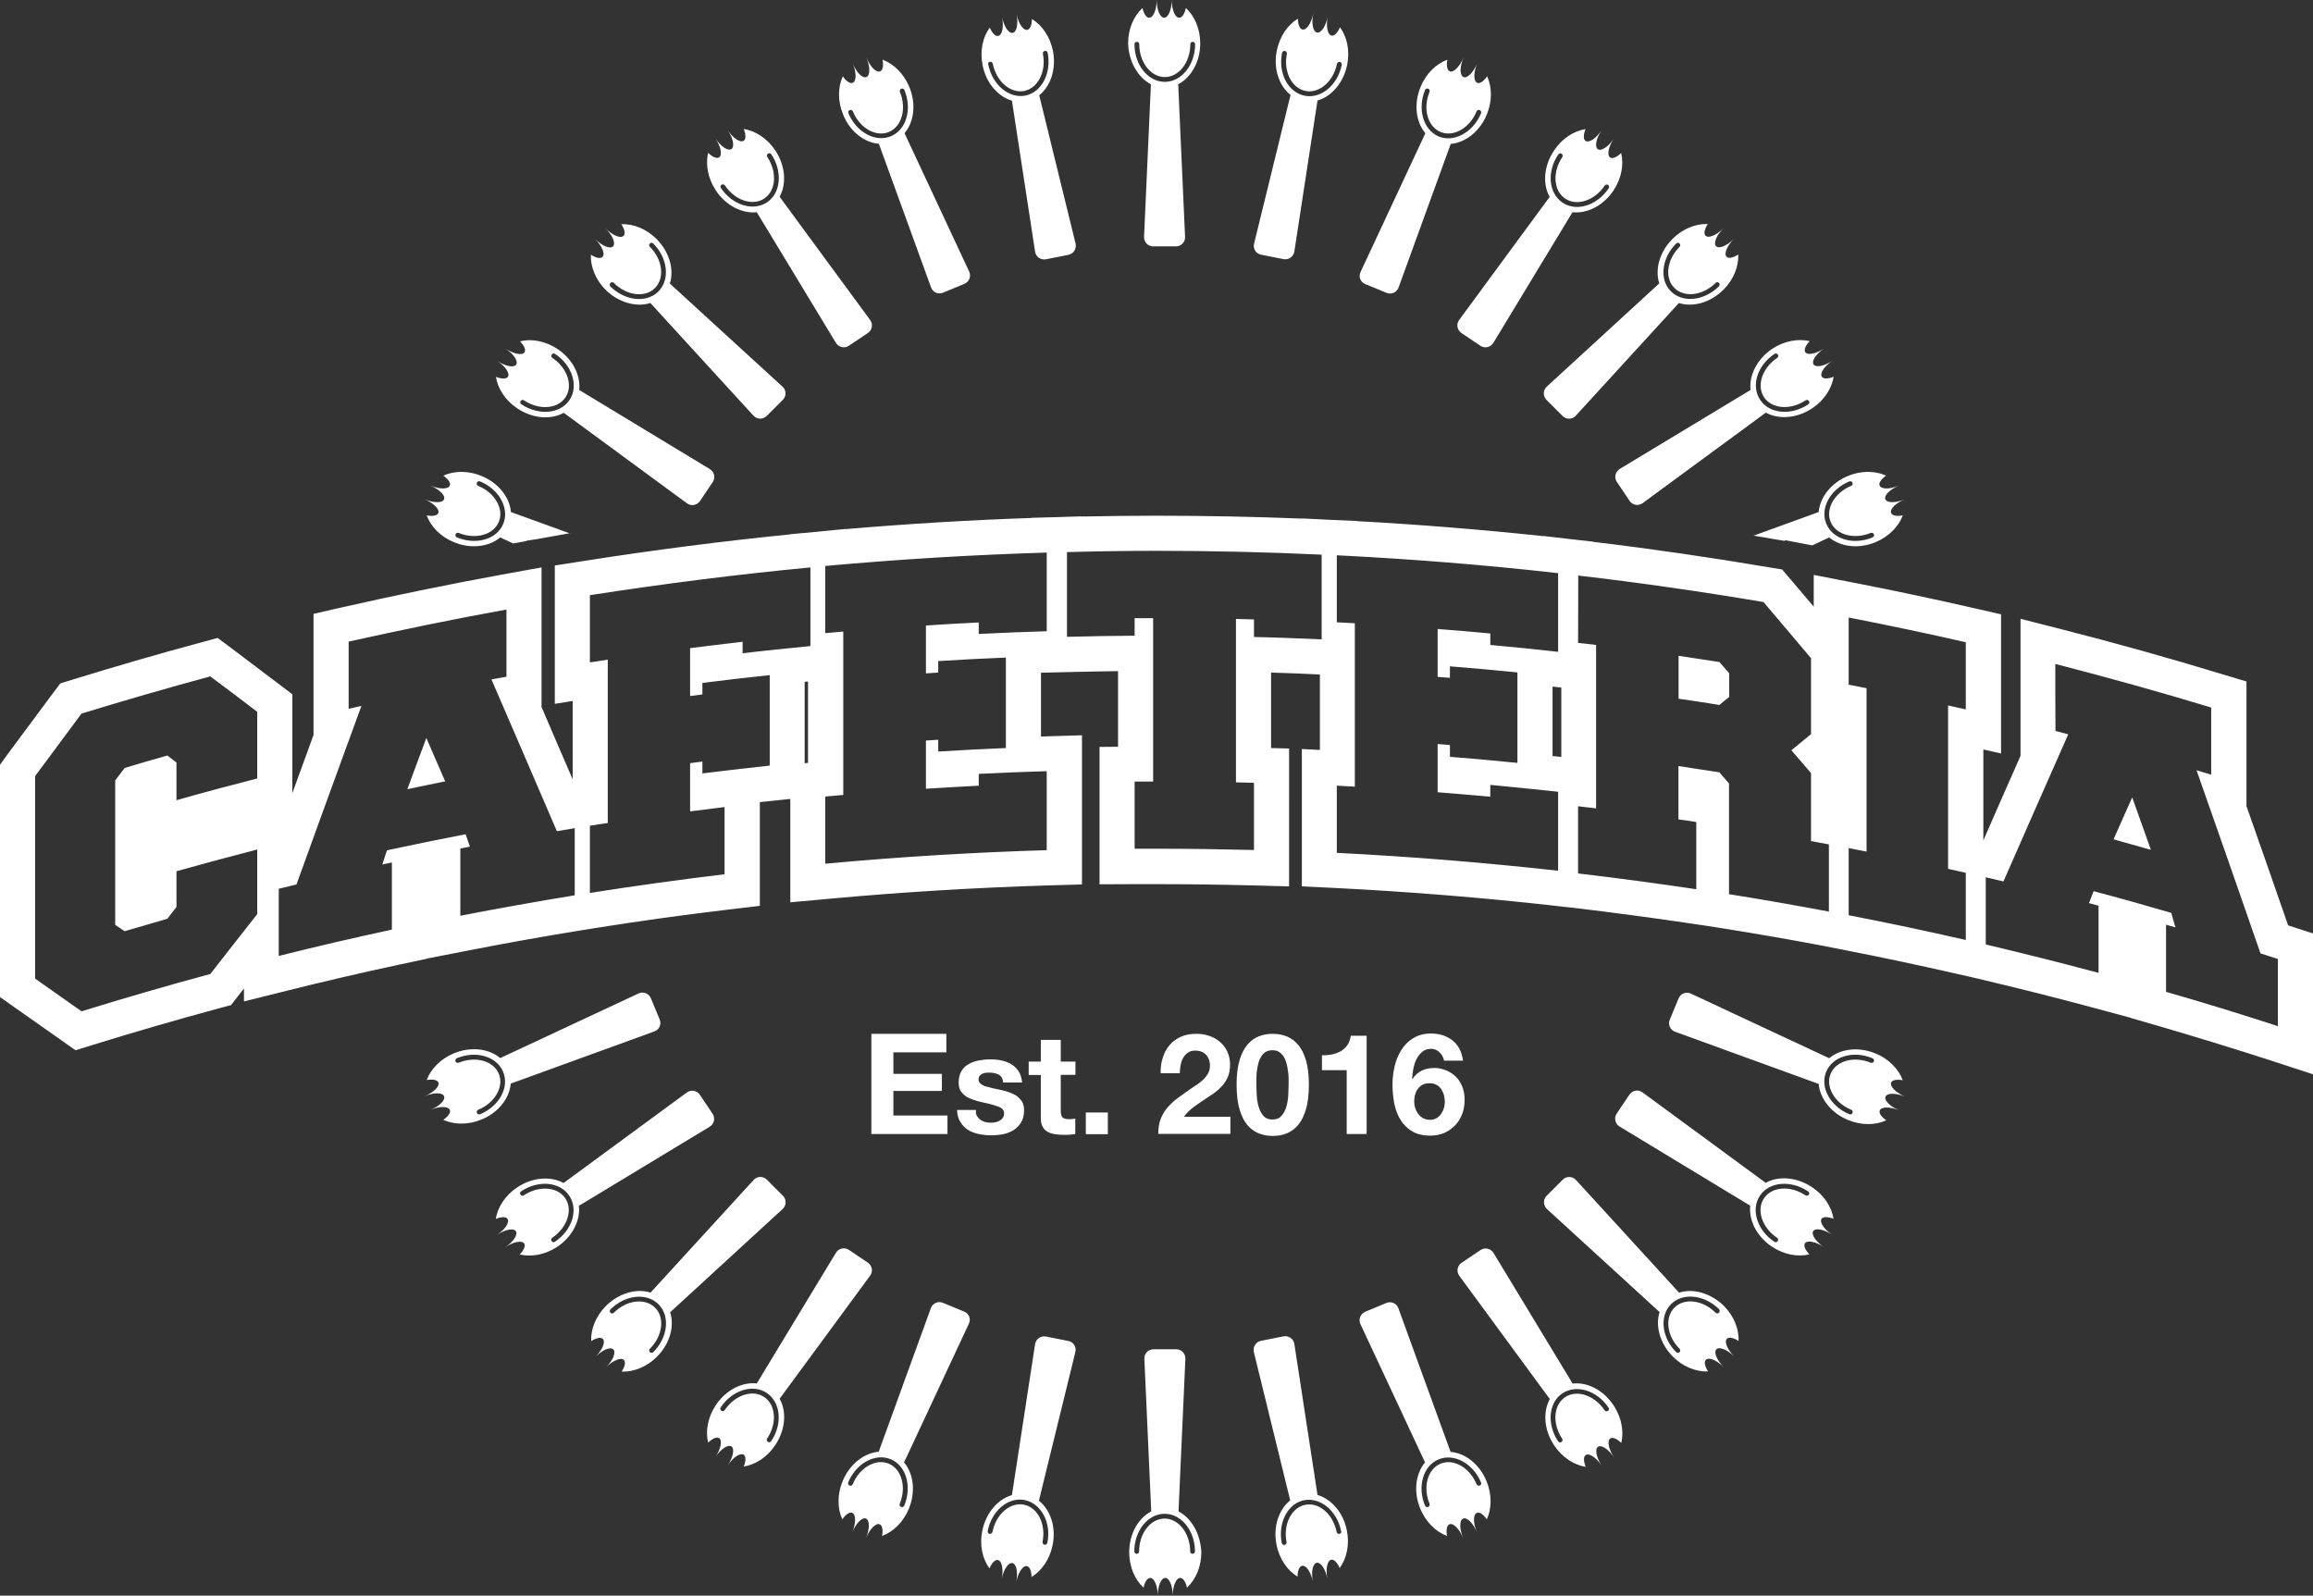 <svg xmlns="http://www.w3.org/2000/svg" viewBox="0 0 1449.6 1000" preserveAspectRatio="xMidYMid meet" style="fill:white;"><rect x="0" y="0" width="1449.6" height="1000" fill="#333333" stroke="none"/><path d="M1052.3 810.1l-64.6-70.6c-2.2-2.4-6-2.5-8.3-0.2l-10.1 10.1c-2.3 2.3-2.2 6.1 0.2 8.3l70.6 64.6c-2.8 8.7 0.2 19.7 8.3 27.9 6.4 6.4 14.6 9.6 22.1 9.3 -2-3.1-2.7-6-1.4-7.3 1.8-1.8 6.8 0.2 11.1 4.5 0 0 0 0 0 0 -4.3-4.4-6.3-9.3-4.5-11.1 1.8-1.8 6.8 0.2 11.1 4.5 0 0 0 0 0 0 -4.3-4.4-6.3-9.3-4.5-11.1 1.3-1.3 4.2-0.6 7.3 1.4 0.3-7.4-2.9-15.7-9.3-22.1C1072 810.3 1061 807.3 1052.3 810.1zM1077.3 822.7c-0.6 0.6-1.5 0.6-2.1 0 -8-8-19.6-9.5-25.8-3.2s-4.8 17.8 3.2 25.8c0.6 0.6 0.6 1.5 0 2.1s-1.5 0.6-2.1 0c-9.2-9.2-10.6-22.7-3.2-30.1 7.4-7.4 20.9-5.9 30.1 3.2C1077.9 821.1 1077.9 822.1 1077.3 822.7zM855.6 178l13.3 5.5c3 1.3 6.5-0.2 7.6-3.3l32.7-90c9.1-0.8 18.2-7.7 22.6-18.4 3.5-8.4 3.3-17.2 0.2-24 -2.1 3.1-4.5 4.8-6.2 4.1 -2.4-1-2.4-6.3-0.1-12 0 0 0 0 0 0 -2.4 5.6-6.2 9.4-8.5 8.4 -2.4-1-2.4-6.3-0.1-12 0 0 0 0 0 0 -2.4 5.6-6.2 9.4-8.5 8.4 -1.7-0.7-2.2-3.6-1.5-7.3 -7 2.6-13.4 8.7-16.8 17.1 -4.4 10.7-2.9 22 3 29l-40.5 86.7C851.2 173.2 852.5 176.7 855.6 178zM893.1 56.4c0.3-0.8 1.2-1.1 2-0.8 0.8 0.3 1.1 1.2 0.8 2 -4.3 10.5-1.2 21.7 6.9 25.1 8.1 3.4 18.3-2.4 22.6-12.9 0.3-0.8 1.2-1.1 2-0.8 0.8 0.3 1.1 1.2 0.8 2 -5 12-16.9 18.5-26.6 14.5C892 81.4 888.2 68.4 893.1 56.4zM1015.1 293.9c-2.8 1.7-3.6 5.4-1.8 8.1l8 11.9c1.8 2.7 5.5 3.4 8.2 1.4l77.2-56.7c8 4.4 19.4 3.7 29-2.7 7.6-5 12.3-12.5 13.5-19.8 -3.5 1.4-6.4 1.5-7.4 0 -1.4-2.1 1.5-6.6 6.6-10 0 0 0 0 0 0 -5.1 3.4-10.4 4.4-11.8 2.3 -1.4-2.1 1.5-6.6 6.6-10 0 0 0 0 0 0 -5.1 3.4-10.4 4.4-11.8 2.3 -1-1.5 0.2-4.2 2.8-6.9 -7.3-1.7-15.9-0.2-23.5 4.8 -9.6 6.4-14.6 16.7-13.6 25.8L1015.1 293.9zM1112.1 221.8c0.7-0.5 1.6-0.3 2.1 0.4 0.5 0.7 0.3 1.6-0.4 2.1 -9.4 6.3-13.1 17.4-8.2 24.7 4.9 7.3 16.5 8.2 26 1.9 0.7-0.5 1.6-0.3 2.1 0.4 0.5 0.7 0.3 1.6-0.4 2.1 -10.8 7.2-24.3 6-30.1-2.7C1097.2 242 1101.3 229 1112.1 221.8zM721.3 52.8l-4.3 95.6c-0.1 3.3 2.4 6 5.7 6h14.3c3.3 0 5.9-2.7 5.7-6l-4.3-95.6c8.1-4.2 13.8-14.1 13.8-25.6 0-9.1-3.5-17.2-9-22.2 -0.8 3.6-2.3 6.1-4.2 6.1 -2.6 0-4.6-4.9-4.7-11.1 0 0 0 0 0 0 0 6.1-2.1 11.1-4.7 11.1 -2.6 0-4.6-4.9-4.7-11.1 0 0 0 0 0 0 0 6.1-2.1 11.1-4.7 11.1 -1.8 0-3.4-2.5-4.2-6.1 -5.5 5.1-9 13.1-9 22.2C707.4 38.7 713.2 48.6 721.3 52.8zM712.5 26.2c0.8 0 1.5 0.7 1.5 1.5 0 11.3 7.2 20.6 16 20.6 8.8 0 16-9.2 16-20.6 0-0.8 0.7-1.5 1.5-1.5s1.5 0.7 1.5 1.5c0 13-8.5 23.6-19 23.6 -10.5 0-19-10.6-19-23.6C711 26.9 711.6 26.2 712.5 26.2zM357.7 334.5l-0.3 0v-0.2L357.7 334.5zM790.3 159.6l14.1 2.8c3.2 0.6 6.3-1.5 6.8-4.8l14.5-94.6c8.8-2.5 16.3-11.1 18.6-22.4 1.8-8.9-0.1-17.5-4.5-23.5 -1.5 3.4-3.5 5.6-5.3 5.2 -2.5-0.5-3.6-5.7-2.4-11.8 0 0 0 0 0 0 -1.2 6-4.2 10.4-6.7 9.9 -2.5-0.5-3.6-5.7-2.4-11.8 0 0 0 0 0 0 -1.2 6-4.2 10.4-6.7 9.9 -1.8-0.4-2.8-3.1-2.9-6.8 -6.4 3.9-11.4 11.1-13.2 20 -2.3 11.3 1.4 22.1 8.6 27.8l-22.8 93C785.1 155.8 787.1 159 790.3 159.6zM803.5 33.1c0.2-0.8 1-1.3 1.8-1.2 0.8 0.2 1.3 1 1.2 1.8 -2.2 11.1 3 21.6 11.7 23.3 8.6 1.7 17.5-5.9 19.7-17 0.2-0.8 1-1.3 1.8-1.2 0.8 0.2 1.3 1 1.2 1.8 -2.5 12.7-12.9 21.4-23.2 19.4C807.2 57.9 800.9 45.8 803.5 33.1zM914.5 200.5c-2 2.7-1.3 6.3 1.4 8.2l11.9 8c2.7 1.8 6.4 1 8.1-1.8l49.6-81.9c9.1 1 19.3-4 25.7-13.6 5-7.6 6.6-16.2 4.8-23.5 -2.7 2.6-5.4 3.8-6.9 2.8 -2.1-1.4-1.1-6.7 2.3-11.8 0 0 0 0 0 0 -3.4 5.1-7.9 8-10 6.6 -2.1-1.4-1.1-6.7 2.3-11.8 0 0 0 0 0 0 -3.4 5.1-7.9 8-10 6.6 -1.5-1-1.4-3.9 0-7.4 -7.4 1.2-14.8 5.9-19.8 13.5 -6.4 9.6-7.2 21-2.7 29L914.5 200.5zM976.6 96.8c0.5-0.7 1.4-0.9 2.1-0.4 0.7 0.5 0.9 1.4 0.4 2.1 -6.3 9.4-5.5 21.1 1.9 26 7.3 4.9 18.4 1.2 24.7-8.2 0.5-0.7 1.4-0.9 2.1-0.4 0.7 0.5 0.9 1.4 0.4 2.1 -7.2 10.8-20.2 14.9-28.9 9C970.5 121.1 969.3 107.6 976.6 96.8zM969.4 242.3c-2.4 2.2-2.5 6-0.2 8.3l10.1 10.1c2.3 2.3 6.1 2.3 8.3-0.2l64.6-70.6c8.7 2.8 19.7-0.2 27.9-8.3 6.4-6.4 9.6-14.6 9.3-22.1 -3.1 2-6 2.7-7.3 1.4 -1.8-1.8 0.2-6.8 4.5-11.1 0 0 0 0 0 0 -4.4 4.3-9.3 6.3-11.1 4.5 -1.8-1.8 0.2-6.8 4.5-11.1 0 0 0 0 0 0 -4.4 4.3-9.3 6.3-11.1 4.5 -1.3-1.3-0.6-4.2 1.4-7.3 -7.4-0.3-15.7 2.9-22.1 9.3 -8.2 8.2-11.1 19.2-8.3 27.9L969.4 242.3zM1050.5 152.6c0.6-0.6 1.5-0.6 2.1 0 0.6 0.6 0.6 1.5 0 2.1 -8 8-9.5 19.6-3.2 25.8 6.2 6.2 17.8 4.8 25.8-3.2 0.6-0.6 1.5-0.6 2.1 0 0.6 0.6 0.6 1.5 0 2.1 -9.2 9.2-22.7 10.6-30.1 3.2C1039.8 175.3 1041.3 161.8 1050.5 152.6zM1185.2 678.5c0.7-1.7 3.6-2.2 7.3-1.5 -2.6-7-8.7-13.4-17.1-16.8 -10.7-4.4-22-2.9-29 3l-86.7-40.5c-3-1.4-6.5 0-7.7 3l-5.5 13.3c-1.3 3 0.2 6.5 3.3 7.6l90 32.7c0.8 9.1 7.7 18.2 18.4 22.6 8.4 3.5 17.2 3.3 24 0.2 -3.1-2.1-4.8-4.5-4.1-6.2 1-2.4 6.3-2.4 12-0.1 0 0 0 0 0 0 -5.6-2.4-9.4-6.2-8.4-8.5 1-2.4 6.3-2.4 12-0.1 0 0 0 0 0 0C1188 684.6 1184.3 680.8 1185.2 678.5zM1174.4 665.2c-0.3 0.8-1.2 1.1-2 0.8 -10.5-4.3-21.7-1.2-25.1 6.9 -3.4 8.1 2.4 18.3 12.9 22.6 0.8 0.3 1.1 1.2 0.8 2 -0.3 0.8-1.2 1.1-2 0.8 -12-5-18.5-16.9-14.5-26.6 4-9.7 17-13.5 29-8.5C1174.3 663.5 1174.7 664.4 1174.4 665.2zM1139.8 320.9l-40.8 14.8c4.3 0.7 8.7 1.4 13 2.2l6.6 1.1v-0.5l17.2 3.3 10.6-5c7 5.9 18.3 7.4 29 3 8.4-3.5 14.5-9.8 17.1-16.8 -3.7 0.7-6.6 0.2-7.3-1.5 -1-2.4 2.8-6.2 8.4-8.5 0 0 0 0 0 0 -5.7 2.3-11 2.3-12-0.1 -1-2.4 2.8-6.2 8.4-8.5 0 0 0 0 0 0 -5.7 2.3-11 2.3-12-0.1 -0.7-1.7 1-4.1 4.1-6.2 -6.8-3.1-15.6-3.3-24 0.2C1147.5 302.7 1140.6 311.7 1139.8 320.9zM1159 301.7c0.8-0.3 1.6 0 2 0.8 0.3 0.8 0 1.6-0.8 2 -10.5 4.3-16.3 14.5-12.9 22.6 3.4 8.1 14.6 11.2 25.1 6.9 0.8-0.3 1.6 0 2 0.8 0.3 0.8 0 1.6-0.8 2 -12 5-25 1.2-29-8.5C1140.5 318.6 1147 306.7 1159 301.7zM1149.1 763.8c-1.2-7.4-5.9-14.8-13.5-19.8 -9.6-6.4-21-7.2-29-2.7l-77.2-56.7c-2.7-2-6.3-1.3-8.2 1.4l-8 11.9c-1.8 2.7-1 6.4 1.8 8.1l81.9 49.6c-1 9.1 4 19.3 13.6 25.7 7.6 5 16.2 6.6 23.5 4.8 -2.6-2.7-3.8-5.4-2.8-6.9 1.4-2.1 6.7-1.1 11.8 2.3 0 0 0 0 0 0 -5.1-3.4-8-7.9-6.6-10 1.4-2.1 6.7-1.1 11.8 2.3 0 0 0 0 0 0 -5.1-3.4-8-7.9-6.6-10C1142.7 762.4 1145.6 762.5 1149.1 763.8zM1133.6 748.7c-0.5 0.7-1.4 0.9-2.1 0.4 -9.4-6.3-21.1-5.5-26 1.9 -4.9 7.3-1.2 18.4 8.2 24.7 0.7 0.5 0.9 1.4 0.4 2.1 -0.5 0.7-1.4 0.9-2.1 0.4 -10.8-7.2-14.9-20.2-9-28.9 5.8-8.7 19.3-9.9 30.1-2.7C1133.9 747.1 1134.1 748 1133.6 748.7zM310.8 236.2c1.2 7.4 5.9 14.8 13.5 19.8 9.6 6.4 21 7.2 29 2.7l77.2 56.7c2.7 2 6.3 1.3 8.2-1.4l8-11.9c1.8-2.7 1-6.4-1.8-8.1l-81.9-49.6c1-9.1-4-19.3-13.6-25.7 -7.6-5-16.2-6.6-23.5-4.8 2.6 2.7 3.8 5.4 2.8 6.9 -1.4 2.1-6.7 1.1-11.8-2.3 0 0 0 0 0 0 5.1 3.4 8 7.9 6.6 10 -1.4 2.1-6.7 1.1-11.8-2.3 0 0 0 0 0 0 5.1 3.4 8 7.9 6.6 10C317.2 237.6 314.3 237.5 310.8 236.2zM326.3 251.3c0.5-0.7 1.4-0.9 2.1-0.4 9.4 6.3 21.1 5.5 26-1.9 4.9-7.3 1.2-18.4-8.2-24.7 -0.7-0.5-0.9-1.4-0.4-2.1s1.4-0.9 2.1-0.4c10.8 7.2 14.9 20.2 9 28.9 -5.8 8.7-19.3 9.9-30.1 2.7C326 252.9 325.8 252 326.3 251.3zM320.1 679.1l90-32.7c3.1-1.1 4.6-4.5 3.3-7.6l-5.5-13.2c-1.3-3-4.7-4.4-7.7-3l-86.7 40.5c-7-5.9-18.3-7.4-29-3 -8.4 3.5-14.5 9.8-17.1 16.8 3.7-0.7 6.6-0.2 7.3 1.5 1 2.4-2.8 6.2-8.4 8.5 0 0 0 0 0 0 5.7-2.3 11-2.3 12 0.1s-2.8 6.2-8.4 8.5c0 0 0 0 0 0 5.7-2.3 11-2.3 12 0.1 0.7 1.7-1 4.1-4.1 6.2 6.8 3.1 15.6 3.3 24-0.2C312.4 697.3 319.3 688.3 320.1 679.1zM300.9 698.3c-0.8 0.3-1.6 0-2-0.8 -0.3-0.8 0-1.6 0.8-2 10.5-4.3 16.3-14.5 12.9-22.6 -3.4-8.1-14.6-11.2-25.1-6.9 -0.8 0.3-1.6 0-2-0.8 -0.3-0.8 0-1.6 0.8-2 12-5 25-1.2 29 8.5C319.4 681.4 312.9 693.3 300.9 698.3zM274.7 321.5c-0.7 1.7-3.6 2.2-7.3 1.5 2.6 7 8.7 13.4 17.1 16.8 10.7 4.4 22 2.9 29-3l8.1 3.8 8.2-1.5v-0.2l7.1-1.1 20-3.6 -36.7-13.3c-0.7-9.1-7.7-18.2-18.4-22.6 -8.4-3.5-17.2-3.3-24-0.2 3.1 2.1 4.8 4.5 4.1 6.2 -1 2.4-6.3 2.4-12 0.1 0 0 0 0 0 0 5.6 2.4 9.4 6.2 8.4 8.5 -1 2.4-6.3 2.4-12 0.1 0 0 0 0 0 0C271.9 315.4 275.6 319.2 274.7 321.5zM285.5 334.8c0.3-0.8 1.2-1.1 2-0.8 10.5 4.3 21.7 1.2 25.1-6.9 3.4-8.1-2.4-18.3-12.9-22.6 -0.8-0.3-1.1-1.2-0.8-2 0.3-0.8 1.2-1.1 2-0.8 12 5 18.5 16.9 14.5 26.6 -4 9.7-17 13.5-29 8.5C285.6 336.5 285.2 335.6 285.5 334.8zM444.8 706.1c2.8-1.7 3.6-5.4 1.8-8.1l-8-11.9c-1.8-2.7-5.5-3.4-8.2-1.4l-77.2 56.7c-8-4.4-19.4-3.7-29 2.7 -7.6 5-12.3 12.5-13.5 19.8 3.5-1.4 6.4-1.5 7.4 0 1.4 2.1-1.5 6.6-6.6 10 0 0 0 0 0 0 5.1-3.4 10.4-4.4 11.8-2.3 1.4 2.1-1.5 6.6-6.6 10 0 0 0 0 0 0 5.1-3.4 10.4-4.4 11.8-2.3 1 1.5-0.2 4.2-2.8 6.9 7.3 1.7 15.9 0.2 23.5-4.8 9.6-6.4 14.7-16.7 13.6-25.7L444.8 706.1zM347.8 778.2c-0.7 0.5-1.6 0.3-2.1-0.4 -0.5-0.7-0.3-1.6 0.4-2.1 9.4-6.3 13.1-17.4 8.2-24.7 -4.9-7.3-16.5-8.2-26-1.9 -0.7 0.5-1.6 0.3-2.1-0.4 -0.5-0.7-0.3-1.6 0.4-2.1 10.8-7.2 24.3-6 30.1 2.7C362.7 758 358.6 771 347.8 778.2zM738.6 947.2l4.3-95.6c0.1-3.3-2.4-6-5.7-6h-14.3c-3.3 0-5.9 2.7-5.7 6l4.3 95.6c-8.1 4.2-13.8 14.1-13.8 25.6 0 9.1 3.5 17.2 9 22.2 0.8-3.6 2.3-6.1 4.2-6.1 2.5 0 4.6 4.9 4.7 11.1 0 0 0 0 0 0 0-6.1 2.1-11.1 4.7-11.1 2.6 0 4.6 4.9 4.7 11.1 0 0 0 0 0 0 0-6.1 2.1-11.1 4.7-11.1 1.8 0 3.4 2.5 4.2 6.1 5.5-5.1 9-13.1 9-22.2C752.4 961.3 746.7 951.4 738.6 947.2zM747.4 973.8c-0.8 0-1.5-0.7-1.5-1.5 0-11.3-7.2-20.6-16-20.6 -8.8 0-16 9.2-16 20.6 0 0.8-0.7 1.5-1.5 1.5s-1.5-0.7-1.5-1.5c0-13 8.5-23.6 19-23.6 10.5 0 19 10.6 19 23.6C748.9 973.1 748.3 973.8 747.4 973.8zM545.3 799.5c2-2.7 1.3-6.3-1.4-8.2l-11.9-8c-2.7-1.8-6.4-1-8.1 1.8l-49.6 81.9c-9.1-1-19.3 4-25.7 13.6 -5 7.6-6.6 16.2-4.8 23.5 2.7-2.6 5.4-3.8 6.9-2.8 2.1 1.4 1.1 6.7-2.3 11.8 0 0 0 0 0 0 3.4-5.1 7.9-8 10-6.6 2.1 1.4 1.1 6.7-2.3 11.8 0 0 0 0 0 0 3.4-5.1 7.9-8 10-6.6 1.5 1 1.4 4 0 7.4 7.4-1.2 14.8-5.9 19.8-13.5 6.4-9.6 7.2-21 2.7-29L545.3 799.5zM483.3 903.2c-0.5 0.7-1.4 0.9-2.1 0.4 -0.7-0.5-0.9-1.4-0.4-2.1 6.3-9.4 5.5-21.1-1.9-26 -7.3-4.9-18.4-1.2-24.7 8.2 -0.5 0.7-1.4 0.9-2.1 0.4 -0.7-0.5-0.9-1.4-0.4-2.1 7.2-10.8 20.2-14.9 28.9-9C489.3 878.9 490.6 892.4 483.3 903.2zM490.5 757.7c2.4-2.2 2.5-6 0.2-8.3l-10.1-10.1c-2.3-2.3-6.1-2.3-8.3 0.2l-64.6 70.6c-8.7-2.8-19.7 0.2-27.9 8.3 -6.4 6.4-9.6 14.6-9.3 22.1 3.1-2 6-2.7 7.3-1.4 1.8 1.8-0.2 6.8-4.5 11.1 0 0 0 0 0 0 4.4-4.3 9.3-6.3 11.1-4.5 1.8 1.8-0.2 6.8-4.5 11.1 0 0 0 0 0 0 4.4-4.3 9.3-6.3 11.1-4.5 1.3 1.3 0.6 4.2-1.4 7.3 7.4 0.3 15.7-2.9 22.1-9.3 8.2-8.2 11.1-19.2 8.3-27.9L490.5 757.7zM409.4 847.4c-0.6 0.6-1.5 0.6-2.1 0 -0.6-0.6-0.6-1.5 0-2.1 8-8 9.5-19.6 3.2-25.8s-17.8-4.8-25.8 3.2c-0.6 0.6-1.5 0.6-2.1 0 -0.6-0.6-0.6-1.5 0-2.1 9.2-9.2 22.7-10.6 30.1-3.2S418.6 838.2 409.4 847.4zM669.6 840.4l-14.1-2.8c-3.2-0.6-6.3 1.5-6.8 4.8l-14.5 94.6c-8.8 2.5-16.3 11.1-18.6 22.4 -1.8 8.9 0.1 17.5 4.5 23.5 1.5-3.4 3.5-5.6 5.3-5.2 2.5 0.5 3.6 5.7 2.4 11.8 0 0 0 0 0 0 1.2-6 4.2-10.4 6.7-9.9 2.5 0.5 3.6 5.7 2.4 11.8 0 0 0 0 0 0 1.2-6 4.2-10.4 6.7-9.9 1.8 0.4 2.8 3.1 2.9 6.8 6.4-3.9 11.4-11.1 13.2-20 2.3-11.3-1.4-22.1-8.6-27.8l22.8-93C674.8 844.2 672.8 841 669.6 840.4zM656.4 966.9c-0.2 0.8-1 1.3-1.8 1.2 -0.8-0.2-1.3-0.9-1.2-1.8 2.2-11.1-3-21.6-11.7-23.3 -8.6-1.7-17.5 5.9-19.7 17.1 -0.2 0.8-1 1.3-1.8 1.2 -0.8-0.2-1.3-0.9-1.2-1.8 2.5-12.7 12.9-21.5 23.2-19.4S659 954.2 656.4 966.9zM825.7 936.9l-14.5-94.6c-0.5-3.3-3.6-5.4-6.8-4.8l-14.1 2.8c-3.2 0.6-5.2 3.8-4.5 7l22.8 93c-7.2 5.7-10.8 16.5-8.6 27.8 1.8 8.9 6.8 16.1 13.2 20 0-3.7 1.1-6.5 2.9-6.8 2.5-0.5 5.5 3.9 6.7 9.9 0 0 0 0 0 0 -1.2-6-0.1-11.3 2.4-11.8 2.5-0.5 5.5 3.9 6.7 9.9 0 0 0 0 0 0 -1.2-6-0.1-11.3 2.4-11.8 1.8-0.4 3.8 1.8 5.3 5.2 4.4-6 6.3-14.6 4.5-23.5C842 948.1 834.5 939.5 825.7 936.9zM839.5 961.3c-0.8 0.2-1.6-0.4-1.8-1.2 -2.2-11.1-11-18.8-19.7-17 -8.6 1.7-13.9 12.2-11.7 23.3 0.2 0.8-0.4 1.6-1.2 1.8 -0.8 0.2-1.6-0.4-1.8-1.2 -2.5-12.7 3.8-24.8 14-26.8 10.3-2 20.7 6.7 23.2 19.4C840.9 960.3 840.3 961.1 839.5 961.3zM550.8 90.1l32.7 90c1.1 3.1 4.5 4.6 7.6 3.3l13.3-5.5c3-1.3 4.4-4.7 3-7.7l-40.5-86.7c5.9-7 7.4-18.3 3-29 -3.5-8.4-9.8-14.5-16.8-17.1 0.7 3.7 0.2 6.6-1.5 7.3 -2.4 1-6.2-2.8-8.5-8.4 0 0 0 0 0 0 2.3 5.7 2.3 11-0.1 12 -2.4 1-6.2-2.8-8.5-8.4 0 0 0 0 0 0 2.3 5.7 2.3 11-0.1 12 -1.7 0.7-4.1-1-6.2-4.1 -3.1 6.8-3.3 15.6 0.2 24C532.6 82.4 541.7 89.4 550.8 90.1zM532.5 69c0.8-0.3 1.6 0 2 0.8 4.3 10.5 14.5 16.3 22.6 12.9s11.2-14.6 6.9-25.1c-0.3-0.8 0-1.6 0.8-2 0.8-0.3 1.6 0 2 0.8 5 12 1.2 25-8.5 29 -9.7 4-21.6-2.5-26.6-14.5C531.4 70.2 531.7 69.3 532.5 69zM634.2 63.1l14.5 94.6c0.5 3.3 3.6 5.4 6.8 4.8l14.1-2.8c3.2-0.6 5.2-3.8 4.5-7l-22.8-93c7.2-5.7 10.8-16.5 8.6-27.8 -1.8-8.9-6.8-16.1-13.2-20 0 3.7-1.1 6.5-2.9 6.8 -2.5 0.5-5.5-3.9-6.7-9.9 0 0 0 0 0 0 1.2 6 0.1 11.3-2.4 11.8s-5.5-3.9-6.7-9.9c0 0 0 0 0 0 1.2 6 0.1 11.3-2.4 11.8 -1.8 0.4-3.8-1.8-5.3-5.2 -4.4 6-6.3 14.6-4.5 23.5C617.9 51.9 625.4 60.5 634.2 63.1zM620.4 38.7c0.8-0.2 1.6 0.4 1.8 1.2 2.2 11.1 11 18.8 19.7 17.1 8.6-1.7 13.9-12.2 11.7-23.3 -0.2-0.8 0.4-1.6 1.2-1.8s1.6 0.4 1.8 1.2c2.5 12.7-3.8 24.8-14 26.8s-20.7-6.7-23.2-19.4C619 39.7 619.6 38.9 620.4 38.7zM909.1 909.9l-32.7-90c-1.1-3.1-4.5-4.6-7.6-3.3l-13.2 5.5c-3 1.3-4.4 4.7-3 7.7l40.5 86.7c-5.9 7-7.4 18.3-3 29 3.5 8.4 9.8 14.5 16.8 17.1 -0.7-3.7-0.2-6.6 1.5-7.3 2.4-1 6.2 2.8 8.5 8.4 0 0 0 0 0 0 -2.3-5.7-2.3-11 0.1-12 2.4-1 6.2 2.8 8.5 8.4 0 0 0 0 0 0 -2.3-5.7-2.3-11 0.1-12 1.7-0.7 4.1 1 6.2 4.1 3.1-6.8 3.3-15.6-0.2-24C927.3 917.6 918.2 910.6 909.1 909.9zM927.4 931c-0.8 0.3-1.6 0-2-0.8 -4.3-10.5-14.5-16.3-22.6-12.9s-11.2 14.6-6.9 25.1c0.3 0.8 0 1.6-0.8 2 -0.8 0.3-1.6 0-2-0.8 -5-12-1.2-25 8.5-29 9.7-4 21.6 2.5 26.6 14.5C928.5 929.8 928.2 930.7 927.4 931zM604.3 822l-13.3-5.5c-3-1.3-6.5 0.2-7.6 3.3l-32.7 90c-9.1 0.8-18.2 7.7-22.6 18.4 -3.5 8.4-3.3 17.2-0.2 24 2.1-3.1 4.5-4.8 6.2-4.1 2.4 1 2.4 6.3 0.1 12 0 0 0 0 0 0 2.4-5.6 6.2-9.4 8.5-8.4 2.4 1 2.4 6.3 0.1 12 0 0 0 0 0 0 2.4-5.6 6.2-9.4 8.5-8.4 1.7 0.7 2.2 3.6 1.5 7.3 7-2.6 13.4-8.7 16.8-17.1 4.4-10.7 2.9-22-3-29l40.5-86.7C608.7 826.8 607.4 823.3 604.3 822zM566.7 943.6c-0.3 0.8-1.2 1.1-2 0.8 -0.8-0.3-1.1-1.2-0.8-2 4.3-10.5 1.2-21.7-6.9-25.1 -8.1-3.4-18.3 2.4-22.6 12.9 -0.3 0.8-1.2 1.1-2 0.8s-1.1-1.2-0.8-2c5-12 16.9-18.5 26.6-14.5S571.7 931.6 566.7 943.6zM474.3 133l49.6 81.9c1.7 2.8 5.4 3.6 8.1 1.8l11.9-8c2.7-1.8 3.4-5.5 1.4-8.2l-56.7-77.2c4.4-8 3.7-19.4-2.7-29 -5-7.6-12.5-12.3-19.8-13.5 1.4 3.5 1.5 6.4 0 7.4 -2.1 1.4-6.6-1.5-10-6.6 0 0 0 0 0 0 3.4 5.1 4.4 10.4 2.3 11.8 -2.1 1.4-6.6-1.5-10-6.6 0 0 0 0 0 0 3.4 5.1 4.4 10.4 2.3 11.8 -1.5 1-4.2-0.2-6.9-2.8 -1.7 7.3-0.2 15.9 4.8 23.5C454.9 128.9 465.2 134 474.3 133zM452.2 115.8c0.7-0.5 1.6-0.3 2.1 0.4 6.3 9.4 17.4 13.1 24.7 8.2 7.3-4.9 8.2-16.5 1.9-26 -0.5-0.7-0.3-1.6 0.4-2.1 0.7-0.5 1.6-0.3 2.1 0.4 7.2 10.8 6 24.3-2.7 30.1 -8.7 5.8-21.7 1.8-28.9-9C451.3 117.2 451.5 116.2 452.2 115.8zM985.6 867.1l-49.6-81.9c-1.7-2.8-5.4-3.6-8.1-1.8l-11.9 8c-2.7 1.8-3.4 5.5-1.4 8.2l56.7 77.2c-4.4 8-3.7 19.4 2.7 29 5 7.6 12.5 12.3 19.8 13.5 -1.4-3.5-1.5-6.4 0-7.4 2.1-1.4 6.6 1.5 10 6.6 0 0 0 0 0 0 -3.4-5.1-4.4-10.4-2.3-11.8 2.1-1.4 6.6 1.5 10 6.6 0 0 0 0 0 0 -3.4-5.1-4.4-10.4-2.3-11.8 1.5-1 4.2 0.2 6.9 2.8 1.7-7.2 0.2-15.9-4.8-23.5C1004.9 871.1 994.7 866 985.6 867.1zM1007.7 884.2c-0.7 0.5-1.6 0.3-2.1-0.4 -6.3-9.4-17.4-13.1-24.7-8.2 -7.3 4.9-8.2 16.5-1.9 26 0.5 0.7 0.3 1.6-0.4 2.1 -0.7 0.5-1.6 0.3-2.1-0.4 -7.2-10.8-6-24.3 2.7-30.1 8.7-5.8 21.7-1.8 28.9 9C1008.6 882.8 1008.4 883.8 1007.7 884.2zM407.6 189.9l64.6 70.6c2.2 2.4 6 2.5 8.3 0.2l10.1-10.1c2.3-2.3 2.3-6.1-0.2-8.3l-70.6-64.6c2.8-8.7-0.2-19.7-8.3-27.9 -6.4-6.4-14.6-9.6-22.1-9.3 2 3.1 2.7 6 1.4 7.3 -1.8 1.8-6.8-0.2-11.1-4.5 0 0 0 0 0 0 4.3 4.4 6.3 9.3 4.5 11.1 -1.8 1.8-6.8-0.2-11.1-4.5 0 0 0 0 0 0 4.3 4.4 6.3 9.3 4.5 11.1 -1.3 1.3-4.2 0.6-7.3-1.4 -0.3 7.4 2.9 15.7 9.3 22.1C387.8 189.7 398.9 192.7 407.6 189.9zM382.6 177.3c0.6-0.6 1.5-0.6 2.1 0 8 8 19.6 9.5 25.8 3.2s4.8-17.8-3.2-25.8c-0.6-0.6-0.6-1.5 0-2.1 0.6-0.6 1.5-0.6 2.1 0 9.2 9.2 10.6 22.7 3.2 30.1 -7.4 7.4-20.9 5.9-30.1-3.2C382 178.9 382 177.9 382.6 177.3z" /><path d="M724.8 345.2c34.5 0 69 0.8 103.5 2.4 0 17.7 0 35.4 0 53.1 -14.1-0.6-28.3-1.2-42.4-1.5 0-3.7 0-7.3 0-11 -3.8-0.1-7.6-0.2-11.3-0.3 0 34.1 0 68.2 0 102.4 3.8 0.1 7.6 0.2 11.3 0.3 0 14 0 28.1 0 42.1 -20.4-0.5-40.7-0.8-61.1-0.8 -4.6 0-9.2 0-13.7 0 0-14 0-28.1 0-42.1 3.9 0 7.7 0 11.6 0 0-34.1 0-68.2 0-102.4 -3.9 0-7.7 0-11.6 0 0 3.7 0 7.3 0 11 -14.1 0.1-28.3 0.3-42.4 0.7 0-17.7 0-35.4 0-53.1C687.4 345.5 706.1 345.2 724.8 345.2M656 346.3c0 16.4 0 32.9 0 49.3 -14.2 0.4-28.4 1-42.6 1.7 0-2.4 0-4.8 0-7.2 -11 0.5-22.1 1.2-33.1 1.9 0 10 0 20 0 30 2.6-0.2 5.1-0.3 7.7-0.5 0-2.4 0-4.8 0-7.2 14.1-0.9 28.2-1.6 42.4-2.2 0 18.9 0 37.8 0 56.7 -14.1 0.6-28.3 1.3-42.4 2.2 0-2.5 0-4.9 0-7.4 -2.6 0.2-5.1 0.3-7.7 0.5 0 10.1 0 20.2 0 30.2 11-0.7 22-1.3 33.1-1.9 0-2.5 0-4.9 0-7.4 14.2-0.7 28.4-1.3 42.6-1.7 0 16.5 0 33 0 49.5 -46.3 1.4-92.6 4.2-138.8 8.5 0-14 0-28.1 0-42.1 3.8-0.3 7.5-0.7 11.3-1 0-34.1 0-68.2 0-102.4 -3.8 0.3-7.5 0.7-11.3 1 0-14 0-28.1 0-42.1C563.3 350.5 609.6 347.7 656 346.3M837.8 348c46.3 2.3 92.6 6 138.7 11.2 0 16.4 0 32.9 0 49.3 -14.1-1.6-28.3-3-42.5-4.3 0-2.4 0-4.8 0-7.2 -11-1-22-2-33-2.8 0 10 0 20 0 30 2.6 0.2 5.1 0.4 7.7 0.6 0-2.4 0-4.8 0-7.2 14.1 1.1 28.2 2.4 42.3 3.8 0 18.9 0 37.8 0 56.7 -14.1-1.4-28.2-2.7-42.3-3.8 0-2.5 0-4.9 0-7.4 -2.6-0.2-5.1-0.4-7.7-0.6 0 10.1 0 20.2 0 30.2 11 0.9 22 1.8 33 2.8 0-2.5 0-4.9 0-7.4 14.2 1.3 28.3 2.8 42.5 4.3 0 16.5 0 33 0 49.5 -46.1-5.1-92.4-8.9-138.7-11.2 0-14 0-28.1 0-42.1 3.8 0.2 7.6 0.4 11.3 0.6 0-34.1 0-68.2 0-102.4 -3.8-0.2-7.6-0.4-11.3-0.6C837.8 376.1 837.8 362.1 837.8 348M507.9 355.6c0 16.4 0 32.9 0 49.3 -14.2 1.4-28.3 2.8-42.5 4.5 0-2.4 0-4.8 0-7.2 -11 1.3-22 2.6-32.9 4 0 10 0 20 0 30 2.6-0.3 5.1-0.7 7.7-1 0-2.4 0-4.8 0-7.2 14.1-1.8 28.1-3.4 42.2-4.9 0 18.9 0 37.8 0 56.7 -14.1 1.5-28.1 3.2-42.2 4.9 0-2.5 0-4.9 0-7.4 -2.6 0.3-5.1 0.6-7.7 1 0 10.1 0 20.2 0 30.2 7.2-0.9 14.4-1.8 21.6-2.7 0 14 0 28.1 0 42.1 -28.2 3.4-56.3 7.3-84.4 11.7 0-14 0-28.1 0-42.1 3.7-0.6 7.5-1.2 11.2-1.7 0-34.1 0-68.2 0-102.4 -3.7 0.6-7.5 1.2-11.2 1.7 0-14 0-28.1 0-42.1C415.6 365.9 461.7 360 507.9 355.6M989.1 360.7c38.8 4.5 77.5 10.1 116.1 16.6 9.9 11.7 19.9 23.4 29.8 35.2 0 15.9 0 31.7 0 47.6 -4.1 3.3-8.2 6.7-12.3 10.1 4.1 4.8 8.2 9.5 12.3 14.3 0 14.2 0 28.4 0 42.6 3.7 0.7 7.5 1.4 11.2 2.1 0 14 0 28.1 0 42.1 -20.8-3.9-41.7-7.6-62.6-10.9 0-23.1 0-46.3 0-69.4 -2-2.3-4-4.7-6.1-7 -8.5-1.3-17.1-2.6-25.6-3.9 0 11.1 0 22.3 0 33.4 3.8 0.5 7.5 1.1 11.2 1.7 0 14 0 28.1 0 42.1 -24.7-3.7-49.4-7-74.1-9.9 0-14 0-28.1 0-42.1 3.8 0.4 7.5 0.9 11.3 1.3 0-34.1 0-68.2 0-102.4 -3.8-0.5-7.5-0.9-11.3-1.3C989.1 388.7 989.1 374.7 989.1 360.7M1077.6 441.8c2-1.7 4-3.4 6.1-5 0-5 0-9.9 0-14.9 -2-2.3-4-4.6-6.1-7 -8.5-1.3-17.1-2.6-25.6-3.9 0 9 0 17.9 0 26.9C1060.6 439.1 1069.1 440.4 1077.6 441.8M317.4 382c0 14 0 28.1 0 42.1 -3.1 0.6-6.3 1.1-9.4 1.7 13.7 31.6 27.3 63.3 41 95.1 3.7-0.6 7.5-1.2 11.2-1.9 0 14 0 28.1 0 42.1 -24 3.9-47.9 8.2-71.7 12.8 0-14 0-28.1 0-42.1 2-0.4 4-0.8 6-1.2 -0.9-2.6-1.8-5.2-2.7-7.8 -16.5 3.2-32.9 6.6-49.3 10.1 -1 3-1.9 5.9-2.9 8.9 2-0.4 4-0.9 6-1.3 0 14 0 28.1 0 42.1 -23.7 5.1-47.4 10.6-70.9 16.5 0-14 0-28.1 0-42.1 3.7-0.9 7.4-1.8 11.1-2.7 13.5-37.4 27.1-74.7 40.7-111.9 -2.7 0.6-5.3 1.2-8 1.8 0-14 0-28.1 0-42.1C251.4 394.8 284.3 388 317.4 382M255.3 494.6c7.9-1.7 15.8-3.3 23.7-4.9 -3.9-9.1-7.9-18.1-11.8-27.2C263.2 473.2 259.2 483.9 255.3 494.6M1158.6 387c24.5 4.8 49 9.9 73.4 15.5 0 14 0 28.1 0 42.1 -3.7-0.8-7.4-1.7-11.1-2.5 0 34.1 0 68.2 0 102.4 3.7 0.8 7.4 1.7 11.1 2.5 0 14 0 28.1 0 42.1 -24.4-5.6-48.9-10.8-73.4-15.5 0-14 0-28.1 0-42.1 3.7 0.7 7.5 1.5 11.2 2.2 0-34.1 0-68.2 0-102.4 -3.7-0.7-7.4-1.5-11.2-2.2C1158.6 415.1 1158.6 401 1158.6 387M1288.1 416.1c32.7 8.4 65.3 17.5 97.7 27.3 0 14 0 28.1 0 42.1 -3.1-0.9-6.1-1.9-9.2-2.8 13.4 38.1 26.8 76.4 40.1 114.8 3.6 1.2 7.3 2.3 10.9 3.5 0 14 0 28.1 0 42.1 -23.3-7.6-46.7-14.8-70.1-21.5 0-14 0-28.1 0-42.1 2 0.6 4 1.1 5.9 1.7 -0.9-3-1.8-6-2.6-9.1 -16.2-4.7-32.4-9.3-48.7-13.6 -1 2.5-1.9 5-2.9 7.5 2 0.5 4 1.1 6 1.6 0 14 0 28.1 0 42.1 -23.5-6.3-47.1-12.2-70.7-17.8 0-14 0-28.1 0-42.1 3.7 0.9 7.4 1.7 11.1 2.6 13.5-30.9 27.1-61.6 40.6-92.2 -2.7-0.7-5.3-1.4-8-2.1C1288.1 444.2 1288.1 430.1 1288.1 416.1M1348 532.6c-3.9-11-7.8-21.9-11.7-32.9 -3.9 8.8-7.8 17.5-11.7 26.3C1332.4 528.2 1340.2 530.4 1348 532.6M131.8 423.9c9.8 7.3 19.6 14.7 29.4 22.2 0 13.9 0 27.8 0 41.8 -16.9 4.3-33.8 8.8-50.6 13.6 0-7.9 0-15.7 0-23.6 -1.9-1.5-3.8-2.9-5.7-4.4 -9 2.5-17.9 5.1-26.8 7.8 -2 2.6-4 5.2-5.9 7.8 0 30.2 0 60.4 0 90.5 2 1.3 4 2.7 5.9 4 8.9-2.6 17.9-5.2 26.8-7.8 1.9-2.5 3.8-5 5.7-7.4 0-7.5 0-14.9 0-22.4 16.8-4.7 33.7-9.2 50.6-13.6 0 13.5 0 27 0 40.5 -9.8 12.4-19.6 25-29.4 37.5 -27 7.3-53.9 15.1-80.7 23.4 -9.7-6.9-19.4-13.7-29.1-20.5 0-42.3 0-84.6 0-126.9 9.7-13.1 19.4-26.2 29.1-39.2C77.9 439 104.8 431.2 131.8 423.9M724.8 323.2v22l0-22c-15.5 0-31.2 0.2-46.8 0.5v-0.1l-16.2 0.5 -15.1 0.4v0.1c-38.8 1.3-78 3.7-116.8 7v-0.1l-19.4 1.9 -15.3 1.4v0.1c-43 4.3-86.3 9.9-128.9 16.6l-18.6 2.9v18.8 42.1 25.8l11.2-1.8v49.1c-6.6-15.2-13.2-30.5-19.7-45.8l0.2 0V424.1v-42.1 -26.4l-25.9 4.7c-33.3 6.1-66.9 13-99.9 20.5l-17.1 3.9v17.5 42.1 16.3c-4.4 12.1-8.9 24.3-13.3 36.5v-9.3 -41.8 -10.9l-8.7-6.6c-9.8-7.4-19.7-14.9-29.5-22.3l-8.6-6.4 -10.3 2.8c-27.2 7.3-54.6 15.3-81.5 23.6l-6.8 2.1 -4.3 5.7c-9.7 13-19.5 26.3-29.2 39.3L0 479.3v7.2 126.9 11.5l9.4 6.6c9.6 6.7 19.4 13.6 29 20.4l8.9 6.3 10.4-3.2c26.4-8.2 53.3-16 80-23.2l7.1-1.9 4.5-5.8c1.2-1.5 2.4-3 3.6-4.6v8.1l27.3-6.8c23.2-5.8 46.8-11.3 70.2-16.3l17.4-3.7v-0.1l25.1-4.9c23.5-4.6 47.4-8.9 71-12.7l4.5-0.7 4.8-0.8c27.7-4.4 55.8-8.3 83.6-11.6l19.4-2.3v-19.5V505.9v-3.2c2.9-0.3 5.7-0.6 8.6-0.9l10.5-1.1v40.7 24.1l24-2.2c45.5-4.2 91.8-7 137.5-8.4l21.3-0.6v-21.3 -49.5 -22.7l-22.7 0.7c-1 0-2 0.1-3 0.1v-40l16.9-0.4c10.4-0.3 21-0.4 31.4-0.6v47.4l-11.6 0.1v21.9 42.1 22.1l22.1-0.1c4.5 0 9.1 0 13.6 0 20.1 0 40.4 0.3 60.5 0.8l22.6 0.6v-22.6V490.5v-21.4l-11.3-0.3v-47.3c10.2 0.3 20.4 0.7 30.6 1.2v47.3l-11.3-0.6v23.1 42.1 20.9l20.9 1c45.7 2.3 91.9 6 137.3 11.1l6.1 0.7 6.4 0.7c24.4 2.9 49.1 6.2 73.4 9.8l10.1 1.5 10.2 1.6c20.6 3.3 41.5 6.9 62 10.8l6.1 1.2 6.1 1.2c24.2 4.7 48.7 9.9 72.7 15.4l6.3 1.4 6 1.4c23.3 5.5 46.9 11.4 70 17.6l26 7v0.1l15.9 4.6c23.1 6.7 46.5 13.9 69.5 21.3l28.8 9.4v-30.3V601v-16l-15.2-4.9c-0.2-0.1-0.4-0.1-0.5-0.2 -8.6-24.8-17.3-49.8-26.1-74.7v-19.8V443.4 427.1l-15.6-4.7c-32.5-9.9-65.7-19.2-98.6-27.6l-27.4-7v28.3 42.1 15.5c-7.8 17.6-15.6 35.3-23.3 53v-57l11.1 2.5v-27.6 -42.1 -17.5l-17.1-3.9c-24.5-5.6-49.4-10.9-74.1-15.7l-26.2-5.1v19.9c-4.9-5.7-9.7-11.5-14.6-17.2l-5.2-6.1 -7.9-1.3c-36.5-6.2-73.6-11.6-110.4-16v-0.1l-13.2-1.5 -18.2-2.1v0.1c-38.7-4.1-77.9-7.3-116.8-9.4v-0.1l-16.3-0.7 -18.2-0.9v0.1C785.6 323.8 755 323.2 724.8 323.2L724.8 323.2zM504.3 427.3c0.7-0.1 1.4-0.1 2.1-0.2v51l-2.1 0.2V427.3L504.3 427.3zM973 473.8v-43.5c0.4 0 0.7 0.1 1.1 0.1l4.4 0.5v43.5C976.6 474.2 974.8 474 973 473.8L973 473.8z" /><path d="M593.1 647.9v11.6h-33.2v13.5h30.4v10.7h-30.4v15.4h33.9v11.6h-47.7v-62.8H593.1zM612.3 699.4c0.6 1 1.3 1.8 2.2 2.4 0.9 0.6 1.9 1.1 3 1.4 1.1 0.3 2.3 0.4 3.6 0.4 0.9 0 1.8-0.1 2.8-0.3 1-0.2 1.8-0.5 2.6-1 0.8-0.4 1.5-1 2-1.8 0.5-0.7 0.8-1.7 0.8-2.8 0-1.9-1.2-3.3-3.7-4.2 -2.5-0.9-6-1.9-10.4-2.8 -1.8-0.4-3.6-0.9-5.3-1.5 -1.7-0.6-3.3-1.3-4.6-2.2 -1.4-0.9-2.4-2.1-3.3-3.4 -0.8-1.4-1.2-3.1-1.2-5.1 0-2.9 0.6-5.3 1.7-7.2 1.1-1.9 2.7-3.4 4.5-4.4 1.9-1.1 4-1.8 6.3-2.3 2.3-0.4 4.8-0.7 7.2-0.7 2.5 0 4.9 0.2 7.2 0.7 2.3 0.5 4.4 1.3 6.2 2.4 1.8 1.1 3.3 2.6 4.5 4.4 1.2 1.8 1.9 4.2 2.2 7h-11.9c-0.2-2.4-1.1-4-2.7-4.9 -1.6-0.8-3.6-1.3-5.8-1.3 -0.7 0-1.5 0-2.3 0.1 -0.8 0.1-1.6 0.3-2.2 0.6 -0.7 0.3-1.2 0.7-1.7 1.3 -0.5 0.6-0.7 1.3-0.7 2.2 0 1.1 0.4 2 1.2 2.7 0.8 0.7 1.9 1.3 3.2 1.7 1.3 0.4 2.8 0.8 4.5 1.2 1.7 0.4 3.4 0.7 5.2 1.1 1.8 0.4 3.6 0.9 5.3 1.5 1.7 0.6 3.3 1.4 4.6 2.3 1.3 1 2.4 2.2 3.3 3.6 0.8 1.4 1.2 3.2 1.2 5.3 0 3-0.6 5.5-1.8 7.5 -1.2 2-2.8 3.7-4.7 4.9 -1.9 1.2-4.2 2.1-6.6 2.6 -2.5 0.5-5 0.7-7.6 0.7 -2.6 0-5.2-0.3-7.7-0.8 -2.5-0.5-4.8-1.4-6.7-2.6 -2-1.2-3.6-2.9-4.8-4.9 -1.3-2-2-4.6-2.1-7.6h11.9C611.5 697.3 611.7 698.5 612.3 699.4zM674 665.2v8.4h-9.2v22.5c0 2.1 0.4 3.5 1.1 4.2s2.1 1.1 4.2 1.1c0.7 0 1.4 0 2-0.1 0.6-0.1 1.3-0.1 1.8-0.3v9.7c-1.1 0.2-2.2 0.3-3.5 0.4 -1.3 0.1-2.6 0.1-3.8 0.1 -1.9 0-3.8-0.1-5.5-0.4 -1.7-0.3-3.3-0.8-4.6-1.5 -1.3-0.8-2.4-1.8-3.1-3.3 -0.8-1.4-1.1-3.3-1.1-5.5v-26.8h-7.6v-8.4h7.6v-13.6h12.5v13.6H674zM694.3 697.2v13.6h-13.8v-13.6H694.3zM728.7 663c0.9-3 2.3-5.7 4.2-7.9 1.9-2.3 4.2-4 7.1-5.3 2.8-1.3 6.1-1.9 9.8-1.9 2.8 0 5.5 0.4 8.1 1.3s4.8 2.1 6.7 3.8c1.9 1.6 3.5 3.7 4.6 6.1 1.1 2.4 1.7 5.1 1.7 8.1 0 3.1-0.5 5.8-1.5 8 -1 2.2-2.3 4.2-4 5.9 -1.6 1.7-3.5 3.3-5.6 4.7 -2.1 1.4-4.2 2.8-6.3 4.2 -2.1 1.4-4.2 2.9-6.2 4.4 -2 1.6-3.8 3.4-5.3 5.5h29.1v10.7h-45.2c0-3.6 0.5-6.7 1.5-9.3 1-2.6 2.4-5 4.2-7.1 1.8-2.1 3.8-4 6.2-5.8s4.9-3.5 7.5-5.4c1.3-0.9 2.8-1.9 4.3-2.9 1.5-1 2.9-2 4.2-3.2 1.3-1.2 2.3-2.5 3.2-4 0.9-1.5 1.3-3.1 1.3-5 0-3-0.9-5.3-2.6-7s-3.9-2.5-6.6-2.5c-1.8 0-3.4 0.4-4.6 1.3 -1.3 0.9-2.3 2-3 3.3 -0.8 1.4-1.3 2.9-1.6 4.6 -0.3 1.7-0.5 3.3-0.5 5h-12C727.3 669.3 727.7 666 728.7 663zM776.8 664.6c1.2-4.1 2.8-7.3 4.9-9.8 2.1-2.5 4.4-4.2 7.2-5.3s5.6-1.6 8.7-1.6c3.1 0 6 0.5 8.8 1.6 2.7 1.1 5.1 2.8 7.2 5.3 2.1 2.5 3.7 5.7 4.9 9.8 1.2 4.1 1.8 9.1 1.8 15.1 0 6.2-0.6 11.3-1.8 15.4 -1.2 4.1-2.8 7.4-4.9 9.9 -2.1 2.5-4.5 4.2-7.2 5.3 -2.7 1.1-5.6 1.6-8.8 1.6 -3.1 0-5.9-0.5-8.7-1.6 -2.7-1.1-5.1-2.8-7.2-5.3 -2.1-2.5-3.7-5.8-4.9-9.9 -1.2-4.1-1.8-9.3-1.8-15.4C775 673.7 775.6 668.7 776.8 664.6zM787.6 686c0.1 2.5 0.5 4.9 1.1 7.2 0.6 2.3 1.6 4.3 2.9 5.9 1.3 1.6 3.3 2.5 5.8 2.5 2.6 0 4.6-0.8 5.9-2.5 1.4-1.6 2.4-3.6 3-5.9 0.6-2.3 1-4.7 1.1-7.2 0.1-2.5 0.2-4.6 0.2-6.4 0-1.1 0-2.3 0-3.8 0-1.5-0.1-3-0.4-4.6 -0.2-1.6-0.5-3.2-0.9-4.7 -0.4-1.6-1-2.9-1.7-4.2 -0.8-1.2-1.7-2.2-2.9-3 -1.2-0.8-2.6-1.1-4.3-1.1 -1.7 0-3.1 0.4-4.3 1.1 -1.1 0.8-2.1 1.8-2.8 3 -0.7 1.2-1.3 2.6-1.7 4.2 -0.4 1.6-0.7 3.1-0.9 4.7 -0.2 1.6-0.3 3.1-0.3 4.6 0 1.5 0 2.8 0 3.8C787.4 681.4 787.5 683.6 787.6 686zM844 710.7v-40h-15.5v-9.4c2.2 0.1 4.3-0.1 6.3-0.5 2-0.4 3.8-1.1 5.5-2 1.6-1 3-2.2 4.1-3.8s1.8-3.5 2.2-5.9h9.9v61.6H844zM902.3 659.6c-1.5-1.5-3.3-2.3-5.5-2.3 -2.2 0-4.1 0.7-5.6 2 -1.5 1.3-2.7 2.9-3.6 4.8 -0.9 1.9-1.5 3.9-1.9 6.1 -0.4 2.2-0.6 4.1-0.7 5.8l0.2 0.2c1.7-2.5 3.7-4.2 6-5.3 2.3-1.1 4.9-1.6 7.9-1.6 2.6 0 5.2 0.6 7.7 1.7 2.5 1.1 4.7 2.7 6.4 4.6 1.6 1.9 2.8 4 3.6 6.4 0.8 2.4 1.1 4.8 1.1 7.3 0 3.2-0.5 6.1-1.5 8.8 -1 2.7-2.5 5.1-4.4 7.1 -1.9 2-4.2 3.6-6.8 4.8 -2.6 1.1-5.6 1.7-8.8 1.7 -4.6 0-8.5-0.9-11.5-2.8 -3.1-1.8-5.5-4.3-7.3-7.3 -1.8-3-3.1-6.4-3.8-10.2s-1.1-7.6-1.1-11.6c0-3.8 0.4-7.6 1.3-11.4 0.9-3.8 2.3-7.3 4.2-10.3 1.9-3.1 4.4-5.6 7.5-7.5 3.1-1.9 6.8-2.9 11.2-2.9 2.6 0 5.1 0.4 7.4 1.1 2.3 0.8 4.3 1.9 6.1 3.3 1.8 1.4 3.2 3.2 4.3 5.3 1.1 2.1 1.8 4.5 2.2 7.3h-11.9C904.7 662.9 903.8 661.1 902.3 659.6zM891.8 679.7c-1.3 0.6-2.3 1.5-3.1 2.5 -0.8 1.1-1.4 2.3-1.8 3.7 -0.4 1.4-0.6 2.8-0.6 4.4 0 1.4 0.2 2.8 0.7 4.2 0.4 1.4 1.1 2.6 1.9 3.7 0.9 1.1 1.9 2 3.1 2.6 1.2 0.6 2.6 1 4.2 1 1.5 0 2.9-0.3 4-1 1.1-0.6 2.1-1.5 2.9-2.6 0.8-1.1 1.4-2.3 1.8-3.6 0.4-1.3 0.6-2.7 0.6-4.1 0-1.5-0.2-2.9-0.6-4.3 -0.4-1.4-1-2.6-1.7-3.7 -0.8-1.1-1.7-2-2.9-2.6 -1.2-0.7-2.6-1-4.2-1C894.5 678.8 893 679.1 891.8 679.7z" /></svg>
